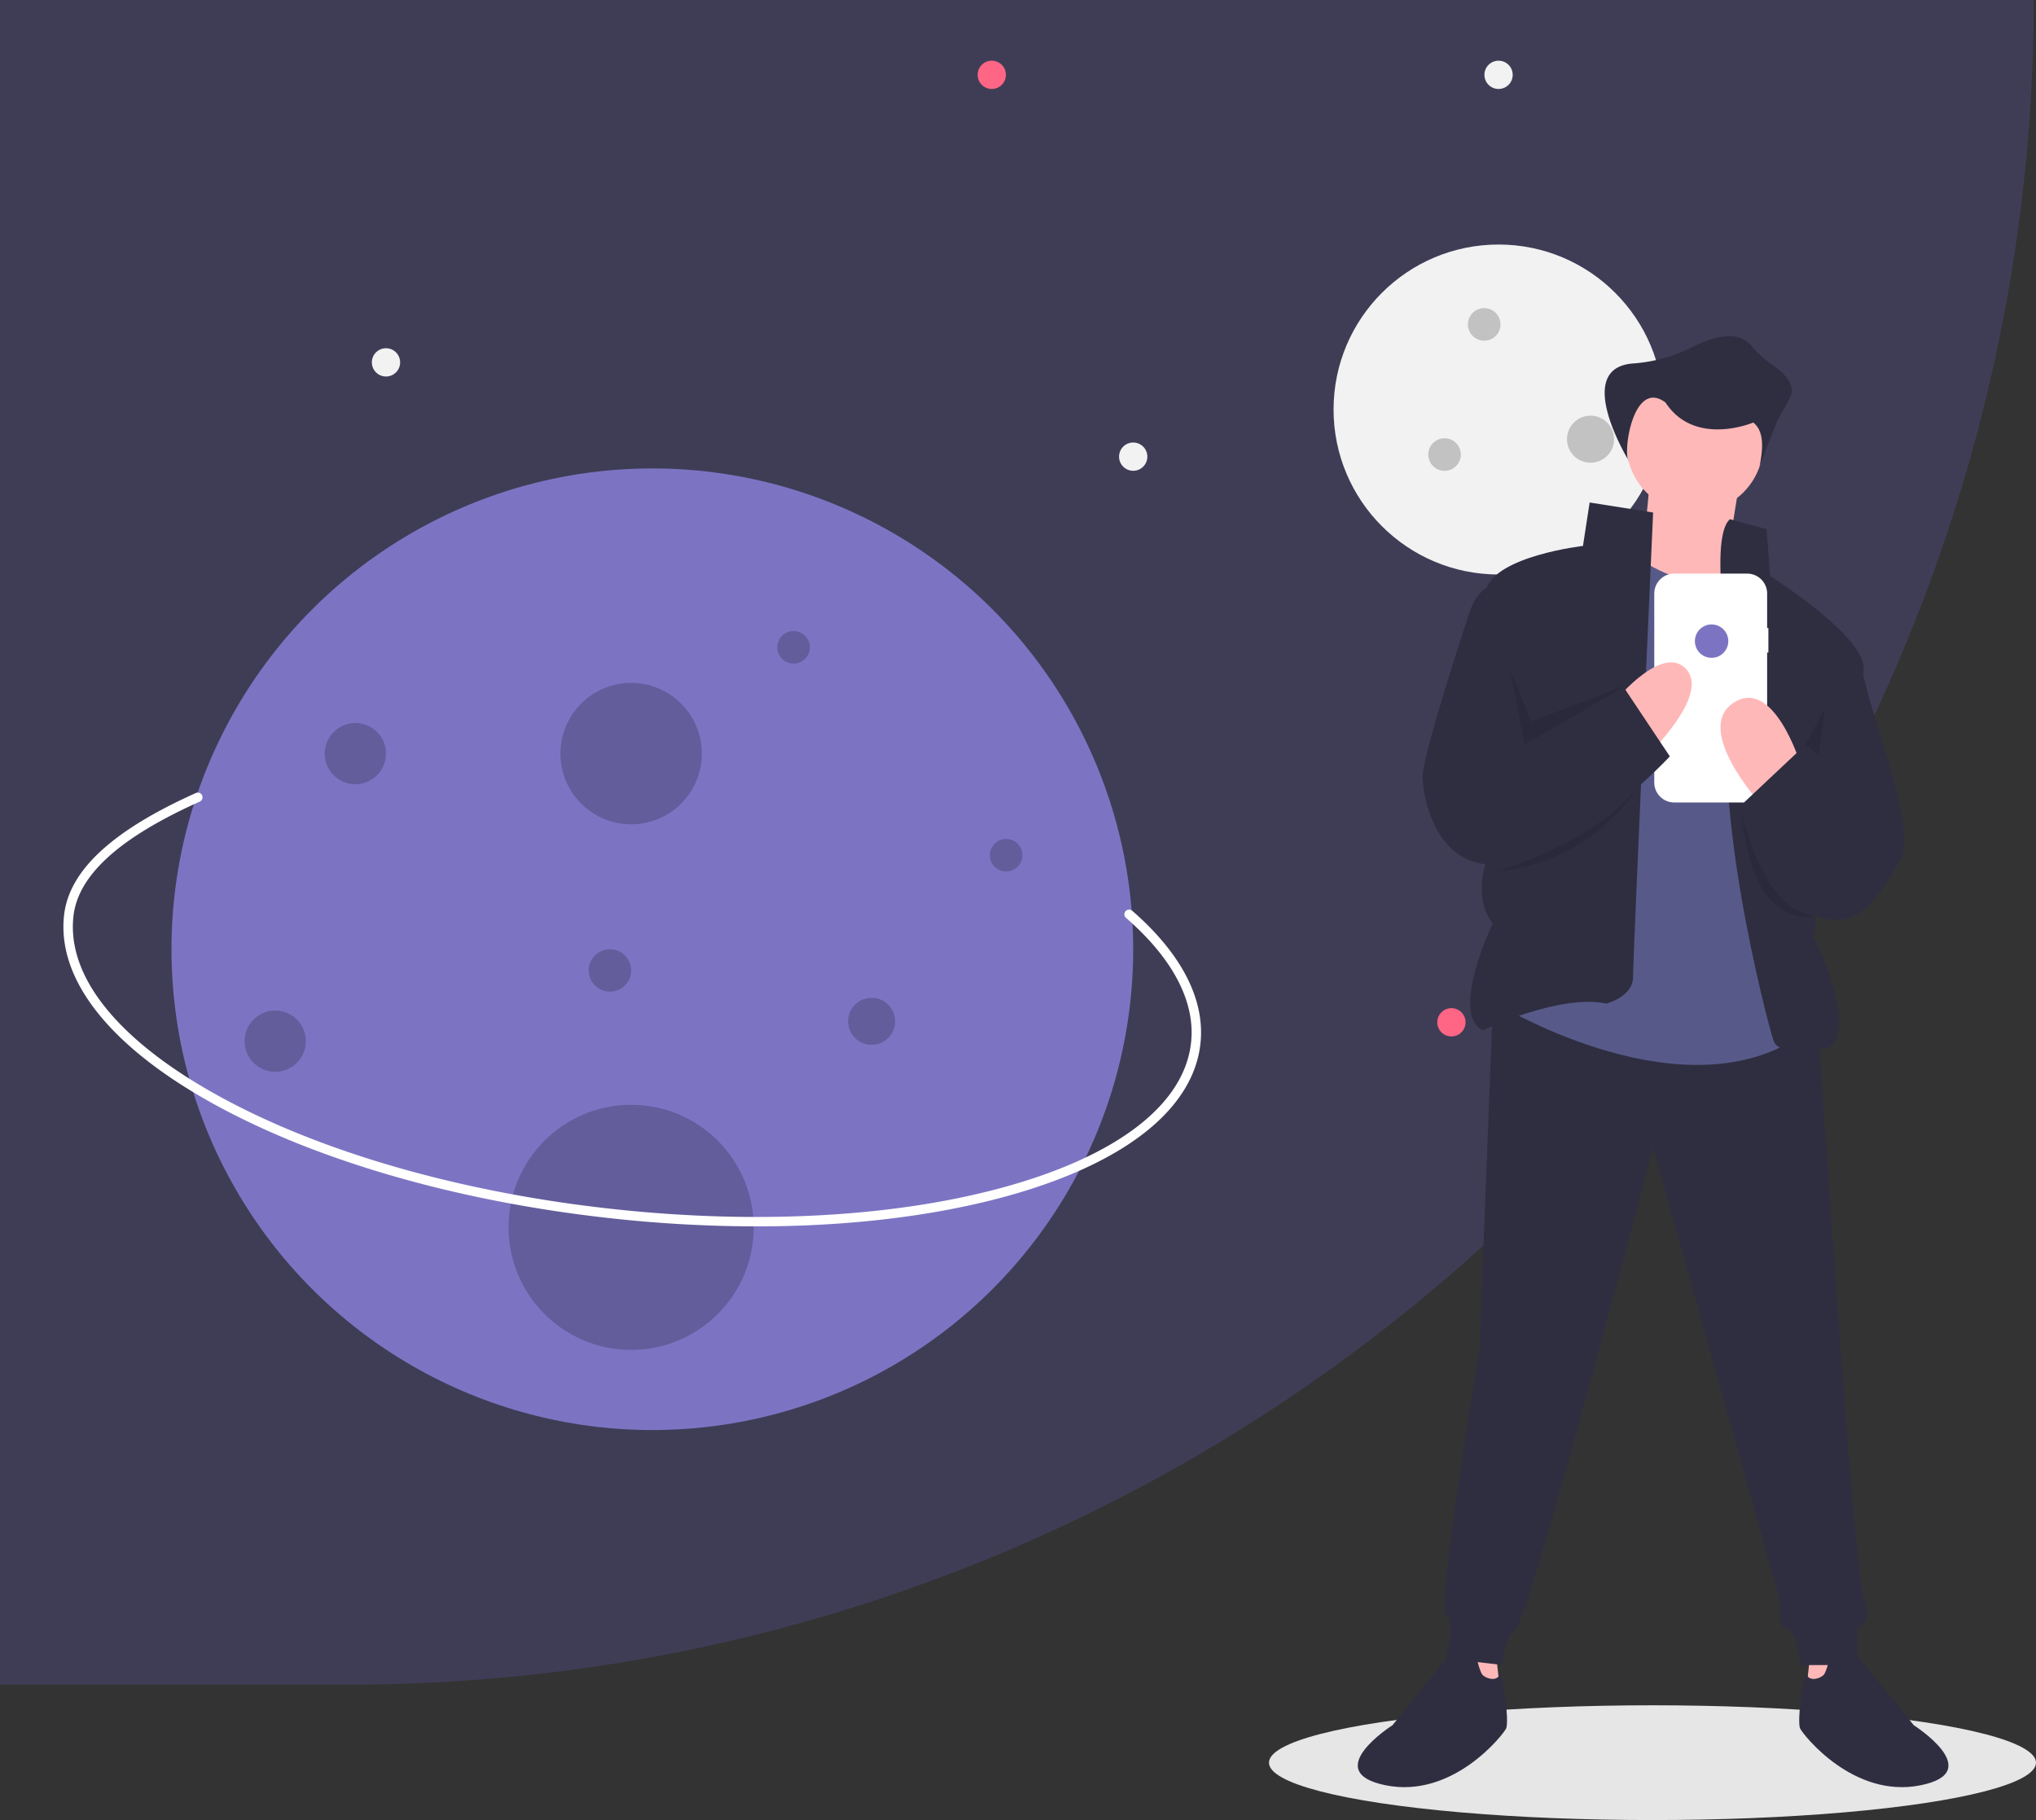 <svg id="a0910be2-6cb3-414b-9b74-c9f97494131d" data-name="Layer 1" xmlns="http://www.w3.org/2000/svg" width="887" height="793" viewBox="0 0 887 793"><rect x="0" y="0" width="887" height="793" fill="#333333" stroke="none"/><title>lost_online</title><ellipse cx="719.917" cy="768" rx="167.083" ry="25" fill="#e6e6e6"/><path d="M0,0H886a0,0,0,0,1,0,0V.001A733.999,733.999,0,0,1,152.001,734H0a0,0,0,0,1,0,0V0A0,0,0,0,1,0,0Z" fill="#3f3d56"/><circle cx="652.859" cy="178.425" r="71.883" fill="#f2f2f2"/><circle cx="432.075" cy="32.605" r="6.161" fill="#ff6584"/><circle cx="632.321" cy="445.419" r="6.161" fill="#ff6584"/><circle cx="652.859" cy="32.605" r="6.161" fill="#f2f2f2"/><circle cx="739.119" cy="329.38" r="6.161" fill="#f2f2f2"/><circle cx="493.689" cy="198.963" r="6.161" fill="#f2f2f2"/><circle cx="168.161" cy="157.887" r="6.161" fill="#f2f2f2"/><circle cx="284.201" cy="413.585" r="209.488" fill="#7c74c3"/><circle cx="274.959" cy="328.353" r="30.807" opacity="0.2"/><circle cx="274.959" cy="534.76" r="53.399" opacity="0.2"/><circle cx="119.897" cy="453.635" r="13.35" opacity="0.2"/><circle cx="646.606" cy="141.346" r="7.097" opacity="0.2"/><circle cx="345.724" cy="282.032" r="7.097" opacity="0.2"/><circle cx="265.717" cy="422.828" r="9.242" opacity="0.2"/><circle cx="629.332" cy="198.046" r="7.097" opacity="0.2"/><circle cx="438.328" cy="372.619" r="7.097" opacity="0.2"/><circle cx="692.927" cy="191.353" r="10.251" opacity="0.2"/><circle cx="379.721" cy="444.998" r="10.251" opacity="0.2"/><circle cx="154.812" cy="328.353" r="13.35" opacity="0.2"/><path d="M486.089,587.838a586.023,586.023,0,0,1-65.929-3.81c-65.831-7.476-126.546-25.142-170.959-49.743-44.957-24.902-67.962-54.061-64.777-82.104,2.206-19.429,20.985-36.819,57.41-53.162a2.054,2.054,0,0,1,1.682,3.749c-34.987,15.697-52.981,32.012-55.01,49.877-2.985,26.285,19.277,54.003,62.686,78.048,43.952,24.346,104.124,41.837,169.432,49.254,65.308,7.417,127.869,3.863,176.162-10.006,47.696-13.699,75.607-35.718,78.591-62.003,2.02-17.782-7.775-36.637-28.325-54.526a2.054,2.054,0,0,1,2.698-3.099c21.615,18.817,31.888,38.904,29.709,58.088-3.185,28.043-32.142,51.301-81.538,65.487C565.758,583.124,527.371,587.838,486.089,587.838Z" transform="translate(-156.5 -53.5)" fill="#fff"/><polygon points="651.786 721.101 653.241 734.201 640.142 732.745 640.142 716.734 651.786 721.101" fill="#ffb8b8"/><polygon points="788.607 721.101 787.151 734.201 800.251 732.745 800.251 716.734 788.607 721.101" fill="#ffb8b8"/><path d="M806.83,492.226l-5.822,149.921s-18.922,112.077-14.555,114.988,0,18.922,0,18.922l24.744,2.911s0-11.644,5.822-16.011,59.677-209.598,59.677-209.598l55.311,197.954s-1.456,11.644,2.911,11.644,5.822,16.011,5.822,16.011H965.485v-16.011s7.278-1.456,2.911-13.1-20.378-257.631-20.378-257.631Z" transform="translate(-156.5 -53.5)" fill="#2f2e41"/><path d="M799.553,774.601s-7.278-4.367-10.189-1.456-26.2,32.022-26.2,32.022-32.022,20.378-2.911,26.2,50.944-21.833,52.4-24.744-1.456-26.2-2.911-23.289-5.822,1.456-7.278,0S799.553,774.601,799.553,774.601Z" transform="translate(-156.5 -53.5)" fill="#2f2e41"/><path d="M953.84,774.601s7.278-4.367,10.189-1.456,26.2,32.022,26.2,32.022,32.022,20.378,2.911,26.2-50.944-21.833-52.4-24.744,1.456-26.2,2.911-23.289,5.822,1.456,7.278,0S953.84,774.601,953.84,774.601Z" transform="translate(-156.5 -53.5)" fill="#2f2e41"/><circle cx="738.391" cy="193.466" r="29.839" fill="#ffb8b8"/><polygon points="718.741 210.205 714.374 255.327 749.307 262.605 758.041 208.75 718.741 210.205" fill="#ffb8b8"/><path d="M911.629,298.638s-8.733,18.922-40.755-1.456L811.197,492.226s80.055,48.033,130.999,11.644L924.729,307.371Z" transform="translate(-156.5 -53.5)" fill="#575a89"/><path d="M876.696,276.805l-27.655-4.367L846.13,291.36s-37.844,4.367-42.211,18.922l4.367,107.71s-13.1,23.289-1.456,37.844c0,0-18.922,39.3-4.367,46.577,0,0,33.477-16.011,53.855-11.644,0,0,11.644-2.911,11.644-11.644S876.696,276.805,876.696,276.805Z" transform="translate(-156.5 -53.5)" fill="#2f2e41"/><path d="M910.174,279.716l16.011,4.367,1.456,20.378s39.3,24.744,40.755,39.3-29.111,84.422-29.111,84.422,11.644,20.378,7.278,33.478c0,0,18.922,37.844,7.278,48.033,0,0-21.833,5.822-24.744-2.911s-29.111-109.166-17.467-157.199C911.629,349.582,899.985,288.449,910.174,279.716Z" transform="translate(-156.5 -53.5)" fill="#2f2e41"/><path d="M926.913,327.118h-.548V312.11a8.686,8.686,0,0,0-8.686-8.686h-31.797a8.686,8.686,0,0,0-8.686,8.686v82.337a8.686,8.686,0,0,0,8.686,8.686h31.797a8.686,8.686,0,0,0,8.686-8.686V337.802h.548Z" transform="translate(-156.5 -53.5)" fill="#fff"/><path d="M940.74,385.971S929.096,348.127,911.629,359.771s11.644,43.666,11.644,43.666Z" transform="translate(-156.5 -53.5)" fill="#ffb8b8"/><path d="M860.685,358.315s20.378-24.744,30.566-13.1-17.467,37.844-17.467,37.844Z" transform="translate(-156.5 -53.5)" fill="#ffb8b8"/><path d="M808.286,308.827s-7.278-1.456-11.644,11.644-20.378,62.588-20.378,71.322,5.822,43.666,37.844,37.844,69.866-46.577,69.866-46.577l-20.378-30.566-43.666,26.2Z" transform="translate(-156.5 -53.5)" fill="#2f2e41"/><polygon points="658.075 293.062 664.158 324.465 709.28 298.266 667.069 314.277 657.763 291.188 658.075 293.062" opacity="0.1"/><polygon points="786.424 324.465 792.246 328.832 795.157 308.454 786.424 324.465" opacity="0.1"/><path d="M807.558,433.276s42.753-11.631,62.86-37.11C870.418,396.166,849.769,430.365,807.558,433.276Z" transform="translate(-156.5 -53.5)" opacity="0.1"/><path d="M915.268,407.076s9.003,44.059,32.157,45.318C947.425,452.395,919.635,460.931,915.268,407.076Z" transform="translate(-156.5 -53.5)" opacity="0.1"/><path d="M962.574,337.938s4.367,2.911,7.278,16.011,21.833,62.588,14.555,74.233-18.922,37.844-43.666,20.378l-24.744-45.122,24.744-23.289,10.189,7.278Z" transform="translate(-156.5 -53.5)" fill="#2f2e41"/><path d="M866.246,254.534s-25.025-40.558,1.63-42.667a67.956,67.956,0,0,0,25.562-6.965c8.836-4.496,19.957-7.914,25.876-.992a43.978,43.978,0,0,0,8.946,8.288c5.199,3.448,11.214,9.037,7.883,15.033l-5.461,9.829-7.645,19.659c1.78-8.479,1.825-15.599-2.73-19.113,0,0-25.416,10.816-38.225-8.737C867.743,218.11,863.181,251.973,866.246,254.534Z" transform="translate(-156.5 -53.5)" fill="#2f2e41"/><circle cx="745.668" cy="279.343" r="7.278" fill="#7c74c3"/></svg>